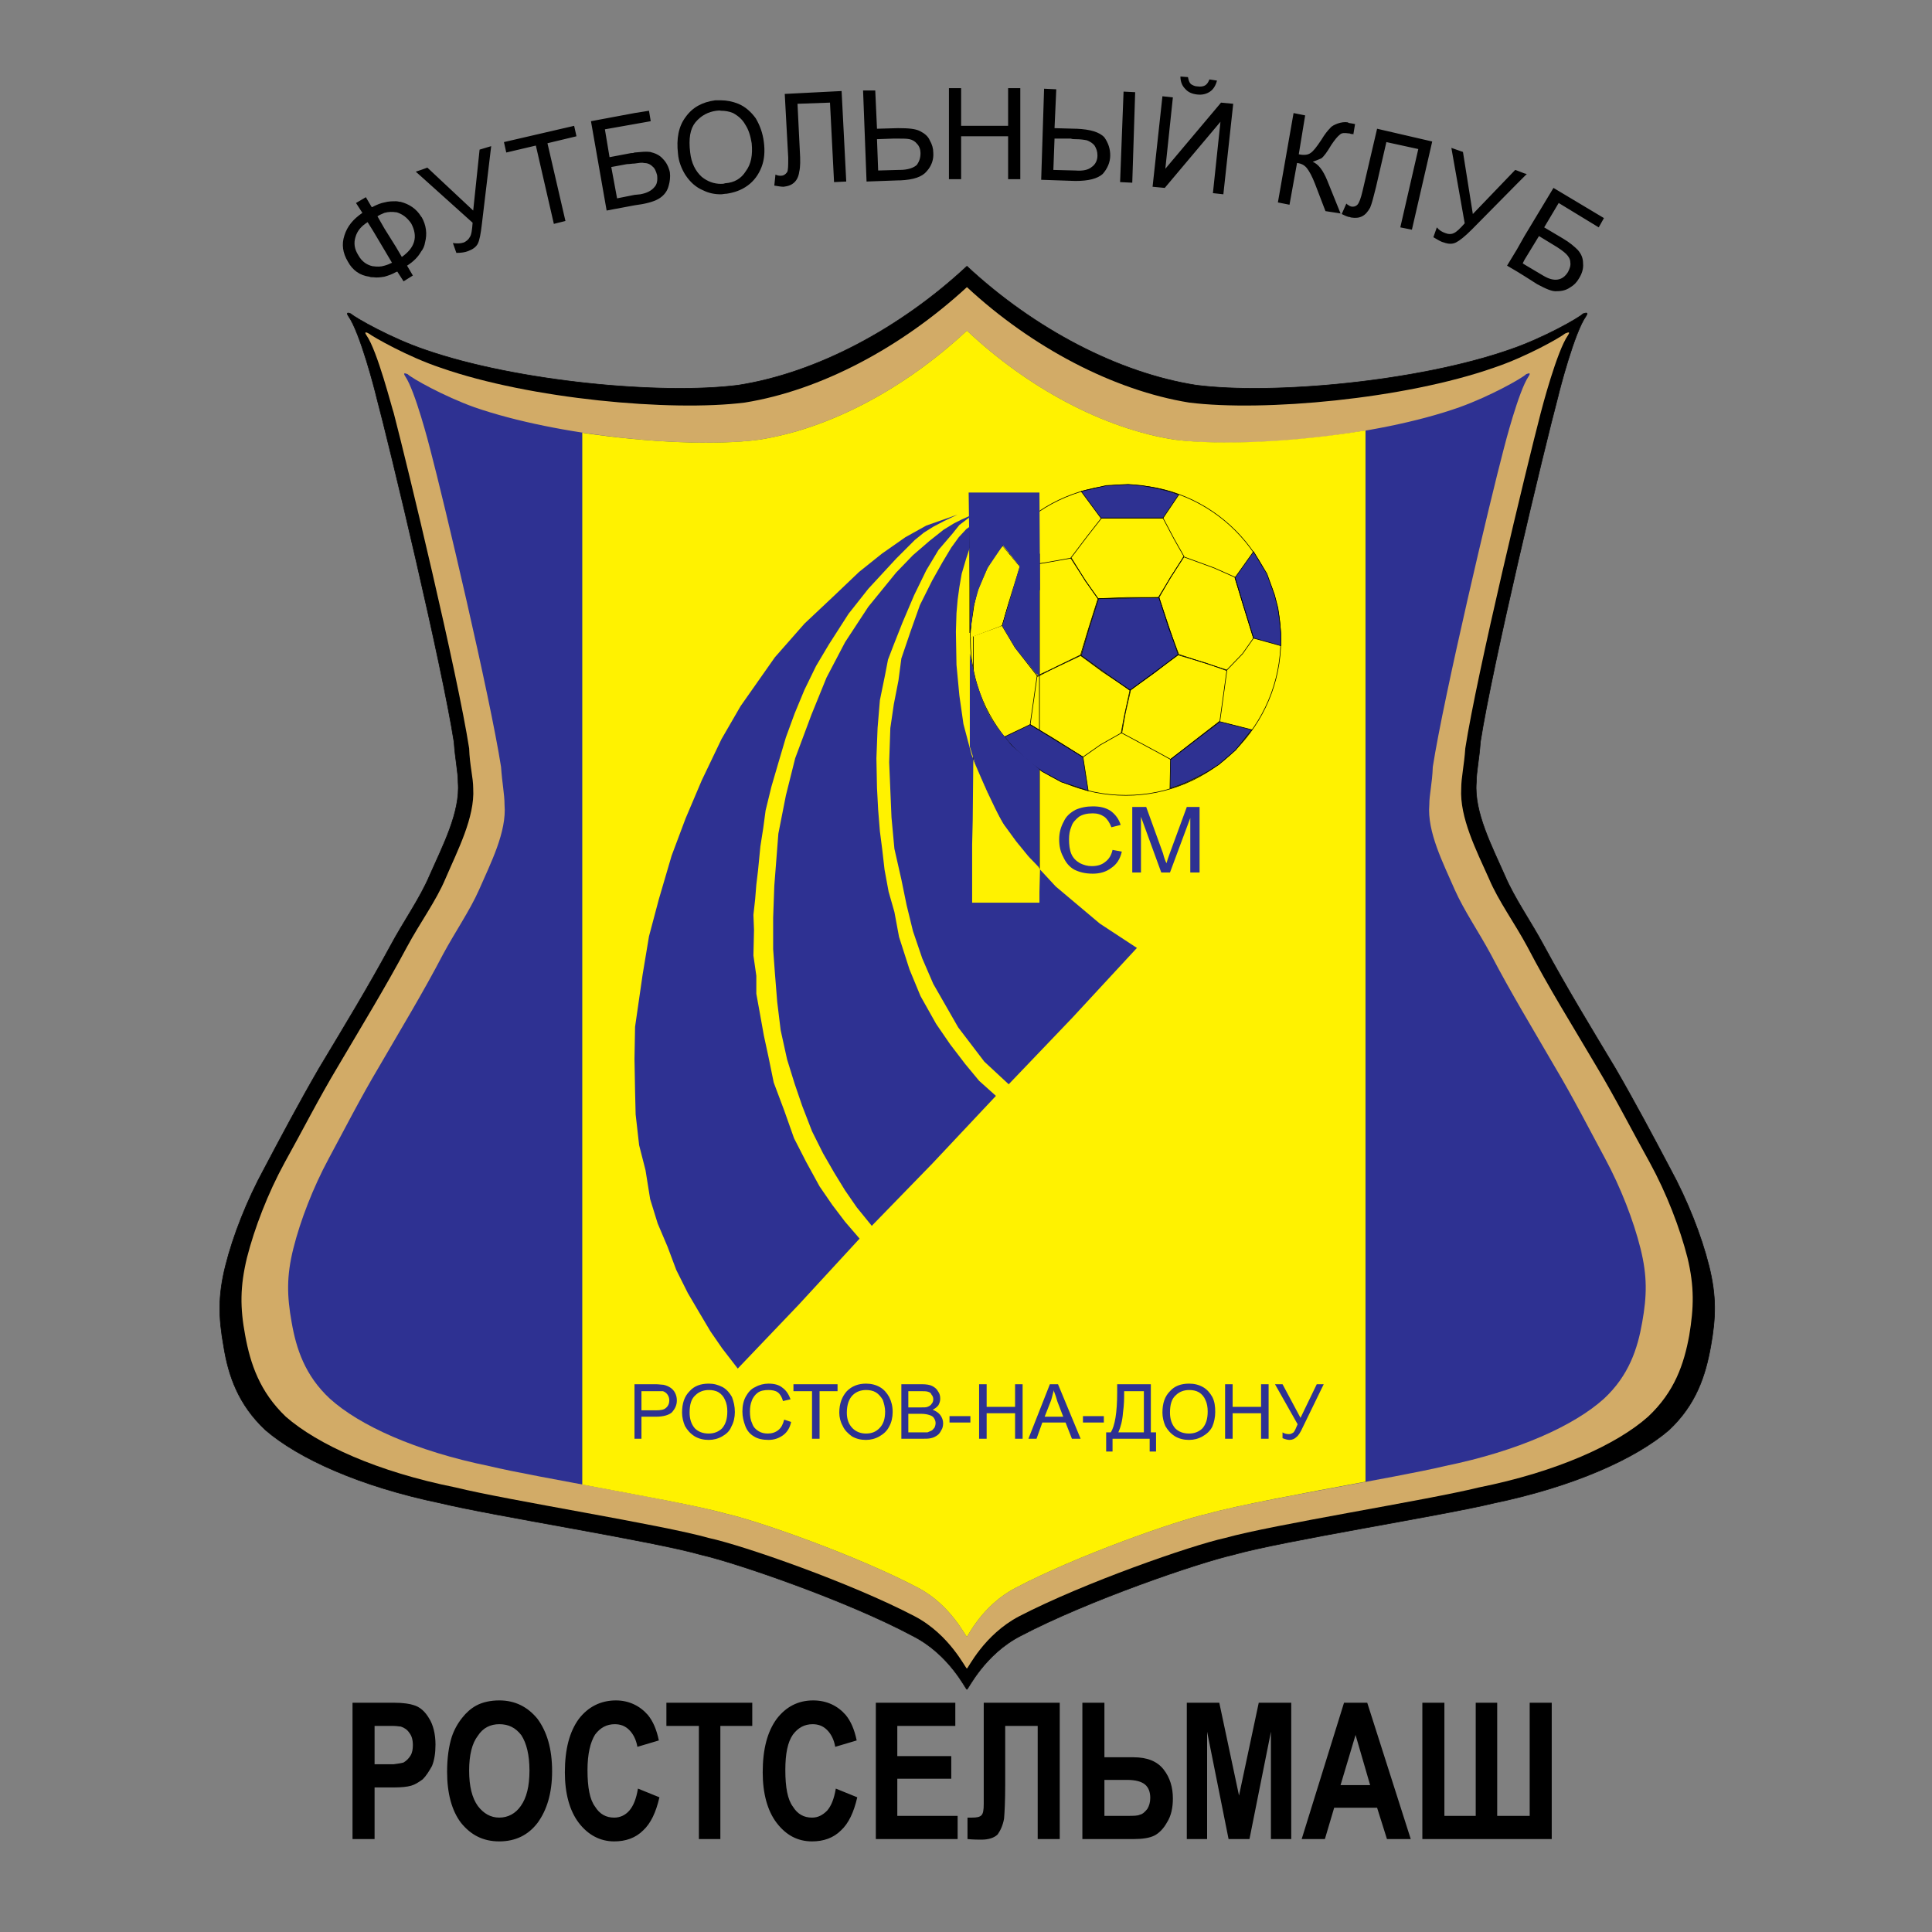 <?xml version="1.0" encoding="iso-8859-1"?>
<!-- Generator: Adobe Illustrator 24.0.1, SVG Export Plug-In . SVG Version: 6.00 Build 0)  -->
<svg version="1.1" id="Layer_1" xmlns="http://www.w3.org/2000/svg" xmlns:xlink="http://www.w3.org/1999/xlink" x="0px" y="0px"
	 viewBox="0 0 660 660" style="enable-background:new 0 0 660 660;" xml:space="preserve">
<rect x="0" y="0" width="660" height="660" fill="#808080" stroke="none"/>
<g>
	<path d="M520.777,94.321v-3.966l6.344,3.766c1.981,1.191,3.568,1.585,4.956,1.387c1.387-0.197,2.575-0.99,3.566-2.577
		c0.594-1.188,0.993-2.179,0.793-3.367c0-0.993-0.593-1.984-1.387-2.777c-0.793-0.793-2.378-1.981-4.759-3.368l-4.556-2.774
		l-4.957,8.127v-8.127l9.912-16.452l17.242,10.307l-1.783,3.172l-13.677-8.326l-4.954,8.326l6.341,3.765
		c2.378,1.388,3.965,2.774,5.153,3.962c1.191,1.387,1.784,2.775,1.784,4.559c0.2,1.785-0.397,3.567-1.386,5.153
		c-0.793,1.387-1.786,2.379-3.173,3.172c-1.188,0.79-2.575,1.189-4.36,1.189c-1.587,0.198-3.766-0.794-6.74-2.38L520.777,94.321
		L520.777,94.321z M520.777,60.231V59.24l0.794,0.198L520.777,60.231z M520.777,59.24v0.991l-2.575,2.575v-4.559L520.777,59.24
		L520.777,59.24z M520.777,80.646v8.127l-0.594,1.188l0.594,0.396v3.966l-2.575-1.587v-7.532L520.777,80.646z M518.203,58.247v4.559
		l-15.46,15.66c-2.378,2.376-4.16,3.765-5.35,4.36c-1.191,0.593-2.578,0.593-4.163,0c-0.99-0.2-2.181-0.993-3.568-1.785l1.188-3.368
		c0.793,0.988,1.786,1.585,2.974,1.981c0.991,0.397,1.984,0.397,2.778,0c0.988-0.396,2.179-1.587,3.763-3.369l-4.557-25.766
		l3.963,1.387l3.371,21.208l14.468-15.062L518.203,58.247L518.203,58.247z M518.203,85.202v7.532l-3.369-1.981L518.203,85.202
		L518.203,85.202z M460.726,74.105V70.14c0.2,0.2,0.397,0.2,0.793,0.398c0.793,0.195,1.586,0,2.181-0.597
		c0.594-0.595,1.188-2.181,1.782-4.755l4.953-21.208l18.832,4.36l-6.94,30.128l-3.962-0.793l6.143-26.757l-10.899-2.378
		l-3.568,15.459c-0.793,3.171-1.388,5.549-1.981,6.936c-0.793,1.387-1.586,2.379-2.774,2.972c-1.191,0.596-2.379,0.596-3.766,0.396
		C461.123,74.105,460.926,74.105,460.726,74.105L460.726,74.105z M460.726,45.565L460.726,45.565c0.2,0,0.397,0,0.793,0.198
		c0.395,0,0.793,0,0.793,0.196l0.594-3.568c0,0-0.793-0.195-2.181-0.394V45.565z M460.726,41.998v3.567
		c-1.387-0.199-2.378-0.199-2.972,0.395c-0.793,0.597-1.786,1.784-2.974,3.568c-1.388,2.378-2.576,3.965-3.369,4.559
		c-0.991,0.397-1.785,0.792-2.972,1.191c1.981,0.79,3.566,2.969,4.953,6.341l4.56,11.296l-5.153-0.793l-3.566-9.315
		c-0.993-2.575-1.984-4.36-2.777-5.35c-0.793-0.991-1.784-1.585-3.368-1.784l-2.576,14.269l-3.965-0.79l5.353-30.525l3.962,0.793
		L443.68,52.7c1.785,0.397,3.172,0.198,3.965-0.396c0.99-0.597,2.181-2.179,3.766-4.559c1.188-1.981,2.181-3.172,2.974-3.965
		c0.594-0.793,1.583-1.188,2.576-1.583c1.188-0.398,2.378-0.597,3.566-0.398C460.527,41.798,460.527,41.998,460.726,41.998
		L460.726,41.998z M460.726,70.14c-0.397-0.198-0.593-0.395-0.793-0.594l-1.585,3.568c0.792,0.398,1.585,0.792,2.378,0.991V70.14
		L460.726,70.14z M367.377,61.818v-3.571c2.575,0.2,4.359-0.195,5.547-1.188c1.192-0.793,1.984-2.18,1.984-3.962
		c0-1.39-0.397-2.379-0.991-3.371c-0.594-0.794-1.586-1.388-2.578-1.782c-0.99-0.2-2.178-0.398-3.962-0.398v-3.567h0.394
		c4.759,0.199,7.931,1.188,9.514,2.972c1.387,1.981,1.984,3.965,1.984,6.146c0,2.376-0.993,4.556-2.578,6.341
		C374.908,61.025,371.936,61.818,367.377,61.818L367.377,61.818L367.377,61.818z M383.826,31.293l3.965,0.199l-0.993,30.919
		l-4.16-0.199L383.826,31.293L383.826,31.293z M397.105,32.88l3.567,0.397l-2.576,24.376l19.027-22.594l4.162,0.399l-3.369,30.917
		l-3.567-0.395l2.576-24.38l-19.027,22.594l-4.162-0.395L397.105,32.88L397.105,32.88z M413.159,27.131l2.578,0.399
		c-0.397,1.583-1.191,2.972-2.379,3.763c-1.19,0.793-2.577,1.191-4.359,0.993c-1.787-0.2-3.173-0.793-4.162-1.981
		c-0.992-0.993-1.587-2.38-1.587-4.162l2.575,0.197c0.199,0.991,0.398,1.785,0.993,2.379c0.594,0.396,1.387,0.793,2.181,0.793
		c1.187,0.199,2.179,0,2.773-0.397C412.366,28.718,412.764,28.124,413.159,27.131z M367.377,43.979v3.567
		c-0.594,0-0.993,0-1.587-0.198h-5.548l-0.398,10.704l7.533,0.195l0,0v3.571l-11.693-0.399l0.992-31.115l4.162,0.198l-0.595,13.277
		L367.377,43.979L367.377,43.979z M306.928,61.618v-3.567h0.397c2.971,0,4.955-0.793,5.943-1.786
		c0.794-1.188,1.191-2.378,1.191-3.962c0-1.191-0.397-2.379-1.191-3.172c-0.594-0.793-1.585-1.387-2.575-1.586
		c-0.991-0.198-2.181-0.198-3.766-0.198v-3.568c3.369,0,5.747,0.2,7.333,0.993c1.585,0.793,2.773,1.785,3.369,3.172
		c0.792,1.388,1.191,2.774,1.191,4.16c0.195,2.38-0.597,4.561-2.181,6.342c-1.586,1.981-4.56,2.972-9.118,3.172H306.928
		L306.928,61.618z M324.17,61.221V30.105h4.163v12.881h16.055V30.105h4.16v31.116h-4.16V46.557h-16.055v14.664H324.17z
		 M306.928,43.779v3.568c-0.594,0-0.99,0-1.783,0l-5.55,0.198l0.397,10.701l6.936-0.195v3.567l-10.901,0.396l-1.188-31.116H299
		l0.594,13.08l7.135-0.2H306.928L306.928,43.779z M246.28,66.375v-3.568c0.397,0,0.991,0,1.387-0.198
		c3.172-0.197,5.55-1.583,7.137-4.162c1.782-2.379,2.376-5.549,1.982-9.514c-0.395-2.376-0.993-4.556-2.181-6.341
		c-0.991-1.784-2.379-2.974-4.16-3.965c-1.388-0.594-2.778-0.793-4.165-0.793v-3.567c1.984,0,3.965,0.398,5.946,1.191
		c2.379,0.988,4.36,2.774,5.946,4.953c1.388,2.38,2.379,4.956,2.775,8.127c0.397,3.169,0.197,5.946-0.794,8.521
		c-0.99,2.578-2.575,4.759-4.755,6.341c-2.181,1.587-4.559,2.38-7.134,2.778C247.47,66.178,246.876,66.375,246.28,66.375
		L246.28,66.375z M268.081,32.086l19.424-0.99l1.586,30.918l-4.164,0.198l-1.388-27.154l-11.099,0.399l0.794,16.053
		c0.2,3.17,0.2,5.548-0.197,7.135c-0.198,1.585-0.793,2.773-1.586,3.567c-0.993,0.992-2.18,1.387-3.767,1.586
		c-0.792,0-1.981-0.199-3.172-0.399l0.399-3.763c0.792,0.395,1.385,0.395,1.781,0.395c0.991,0,1.586-0.395,2.181-1.188
		c0.398-0.597,0.398-2.379,0.398-4.956L268.081,32.086z M246.28,34.267v3.567c-0.594-0.195-0.99,0-1.584,0
		c-2.775,0.398-5.153,1.586-7.137,3.965c-1.782,2.181-2.376,5.549-1.782,10.306c0.394,3.568,1.782,6.342,3.962,8.324
		c1.984,1.587,4.163,2.379,6.541,2.379v3.568c-2.181,0-4.162-0.395-6.144-1.387c-2.378-0.99-4.359-2.774-5.946-5.153
		c-1.387-2.181-2.378-4.756-2.575-7.333c-0.597-5.153,0.197-9.315,2.575-12.484c2.38-3.371,5.749-5.153,10.108-5.75
		C244.893,34.267,245.686,34.267,246.28,34.267L246.28,34.267z M216.75,70.14v-3.567l1.981-0.199
		c2.179-0.395,3.766-1.188,4.758-2.377c0.989-0.991,1.188-2.379,0.989-4.163c-0.395-1.387-0.794-2.377-1.587-2.974
		c-0.789-0.792-1.782-1.188-2.97-1.188c-0.596-0.2-1.784,0-3.172,0.2v-3.768c2.179-0.198,3.962-0.397,5.353-0.198
		c1.582,0.397,3.169,0.991,4.36,2.379c1.187,1.188,1.981,2.774,2.375,4.559c0.2,1.583,0,3.17-0.394,4.556
		c-0.397,1.587-1.191,2.778-2.378,3.768c-1.388,1.191-3.568,1.984-6.739,2.577L216.75,70.14L216.75,70.14z M216.75,42.392v-3.765
		l4.954-0.793l0.594,3.57L216.75,42.392z M143.815,73.906c0,0.199,0.198,0.199,0.198,0.199c1.586,2.774,1.981,5.747,1.188,8.721
		c-0.198,1.188-0.594,2.179-1.386,3.169V73.906L143.815,73.906z M216.75,38.626v3.765l-10.108,1.787l1.586,9.513l7.333-1.388
		c0.395,0,0.789,0,1.188-0.2v3.768c-0.793,0-1.587,0.196-2.578,0.196l-5.35,0.991l1.982,10.702l5.946-1.188v3.567l-9.514,1.785
		l-5.353-30.521L216.75,38.626L216.75,38.626z M143.815,60.231l17.639,15.855c-0.199,2.575-0.399,4.162-0.993,4.955
		c-0.395,0.792-1.188,1.387-1.981,1.785c-1.188,0.394-2.379,0.394-3.766,0.197l1.188,3.371c1.587,0,2.974-0.2,3.965-0.595
		c1.587-0.596,2.775-1.388,3.369-2.578c0.597-1.188,0.993-3.368,1.388-6.739l3.172-26.556l-3.962,1.188l-2.181,20.811
		l-15.658-14.666l-2.179,0.793V60.231L143.815,60.231z M189.202,76.481l-6.146-26.755l-10.108,2.378l-0.792-3.566l23.98-5.552
		l0.794,3.57l-9.909,2.376l6.143,26.56L189.202,76.481z M135.294,68.752c0.593,0,0.988,0.2,1.585,0.2
		c2.971,0.793,5.35,2.379,6.937,4.953v12.09c-0.993,1.784-2.577,3.371-4.756,4.758l1.981,3.369l-3.171,1.984l-2.181-3.371
		c-0.2,0.198-0.2,0.198-0.395,0.198v-8.521l1.981,3.369c2.179-1.586,3.566-3.172,4.16-5.153c0.594-1.981,0.2-4.16-0.988-6.341
		c-1.388-1.984-2.974-3.172-4.958-3.767h-0.195V68.752L135.294,68.752z M143.815,58.052v2.179l-1.786-1.585L143.815,58.052z
		 M131.329,69.152c1.386-0.399,2.773-0.399,3.965-0.399v3.766c-1.192-0.198-2.579-0.198-3.965,0.199V69.152L131.329,69.152z
		 M135.294,92.932c-1.388,0.793-2.579,1.189-3.965,1.587v-3.766c0.792-0.199,1.785-0.594,2.578-0.993l-2.578-4.36v-7.334
		l3.965,6.344V92.932z M127.562,70.538c1.19-0.597,2.577-1.192,3.767-1.387v3.566c-0.793,0.396-1.587,0.594-2.38,1.188l2.38,4.162
		v7.334l-3.767-6.341V70.538L127.562,70.538z M131.329,94.519c-1.189,0.197-2.577,0.396-3.767,0.197v-3.763
		c1.19,0.195,2.577,0.195,3.767-0.2V94.519z M123.795,72.718l-2.181-3.371l3.372-1.981l1.981,3.368c0.2,0,0.399,0,0.595-0.195v8.521
		l-1.982-3.173c-2.179,1.387-3.566,2.975-4.16,5.155c-0.595,1.982-0.398,3.964,0.988,6.145c1.191,2.18,2.975,3.368,4.958,3.767
		h0.195v3.763c-0.595,0-0.989,0-1.388-0.197c-3.169-0.397-5.747-2.18-7.332-5.153c-1.784-2.972-2.181-5.946-1.189-8.92
		C118.646,77.274,120.627,74.898,123.795,72.718z"/>
	<path d="M463.105,617.552v-7.731h4.955l-4.955-17.043v-11.1h3.962l14.867,46.576h-8.126l-3.372-10.702H463.105L463.105,617.552z
		 M485.896,581.678h7.532v38.647h10.701v-38.647h7.334v38.647h11.1v-38.647h7.532v46.576h-44.199V581.678z M463.105,581.678v11.1
		v-0.199l-5.153,17.242h5.153v7.731h-7.332l-3.173,10.702h-7.928l14.468-46.576H463.105L463.105,581.678z M385.017,628.254v-7.928
		c2.18,0,3.567,0,4.359-0.397c0.99-0.196,1.784-0.99,2.577-1.981c0.594-0.993,0.991-2.181,0.991-3.766
		c0-1.981-0.594-3.567-1.784-4.557c-1.188-0.991-3.169-1.586-6.143-1.586v-7.731h2.18c4.756,0,8.126,1.387,10.307,4.164
		c2.18,2.774,3.169,6.143,3.169,9.908c0,3.172-0.594,5.946-1.981,8.126c-1.188,2.181-2.774,3.766-4.36,4.56
		c-1.587,0.793-3.965,1.188-7.135,1.188H385.017L385.017,628.254z M405.431,628.254v-46.576h11.096l6.74,31.71l6.739-31.71h11.1
		v46.576h-6.939v-36.667l-7.332,36.667h-7.136l-7.332-36.667v36.667H405.431z M385.017,600.308v7.731c0,0,0,0-0.199,0h-7.532v12.287
		h7.333c0.198,0,0.398,0,0.398,0v7.928h-15.261v-46.576h7.53v18.63H385.017L385.017,600.308z M170.57,629.047v-8.127l0,0
		c2.972,0,5.551-1.387,7.333-3.965c1.982-2.773,2.973-6.736,2.973-12.088c0-5.352-0.991-9.315-2.774-12.089
		c-1.981-2.578-4.36-3.766-7.532-3.766l0,0v-8.127c5.353,0,9.712,2.181,13.081,6.342c3.172,4.36,4.956,10.106,4.956,17.837
		c0,7.53-1.784,13.28-4.956,17.641C180.482,626.866,176.121,629.047,170.57,629.047L170.57,629.047L170.57,629.047z
		 M217.938,611.011l7.334,2.974c-1.188,5.153-2.974,8.917-5.549,11.296c-2.578,2.578-5.946,3.766-9.912,3.766
		c-4.754,0-8.916-2.181-12.088-6.341c-3.172-4.164-4.755-10.111-4.755-17.245c0-7.928,1.583-13.874,4.755-18.234
		c3.172-4.162,7.532-6.342,12.685-6.342c4.361,0,8.124,1.784,10.901,4.955c1.782,2.179,2.973,4.954,3.764,8.72l-7.331,2.181
		c-0.398-2.376-1.39-4.36-2.775-5.747c-1.388-1.387-2.974-1.981-4.956-1.981c-2.774,0-4.954,1.188-6.739,3.567
		c-1.583,2.577-2.576,6.54-2.576,12.089c0,5.947,0.794,10.111,2.576,12.486c1.586,2.579,3.767,3.766,6.54,3.766
		c1.984,0,3.767-0.792,5.155-2.378C216.352,616.955,217.344,614.579,217.938,611.011L217.938,611.011z M238.75,628.254v-38.648
		h-11.1v-7.928h29.335v7.928h-10.901v38.648H238.75L238.75,628.254z M285.524,611.011l7.331,2.974
		c-1.188,5.153-2.97,8.917-5.548,11.296c-2.576,2.578-5.946,3.766-9.908,3.766c-4.958,0-8.92-2.181-12.092-6.341
		c-3.169-4.164-4.755-10.111-4.755-17.245c0-7.928,1.586-13.874,4.755-18.234c3.172-4.162,7.334-6.342,12.486-6.342
		c4.56,0,8.325,1.784,11.1,4.955c1.782,2.179,2.974,4.954,3.766,8.72l-7.332,2.181c-0.398-2.376-1.388-4.36-2.774-5.747
		c-1.387-1.387-2.974-1.981-4.958-1.981c-2.773,0-4.954,1.188-6.736,3.567c-1.786,2.577-2.579,6.54-2.579,12.089
		c0,5.947,0.793,10.111,2.579,12.486c1.582,2.579,3.763,3.766,6.54,3.766c1.981,0,3.566-0.792,5.153-2.378
		C283.939,616.955,284.928,614.579,285.524,611.011L285.524,611.011z M299.199,628.254v-46.576h27.151v7.928h-19.817v10.306h18.43
		v7.73h-18.43v12.684h20.61v7.928H299.199L299.199,628.254z M336.061,581.678h25.963v46.576h-7.53v-38.648h-11.099v19.82
		c0,5.747-0.198,9.711-0.398,11.889c-0.395,2.182-1.188,3.966-2.181,5.353c-1.188,1.191-3.169,1.785-5.547,1.785
		c-0.993,0-2.575,0-4.755-0.199v-7.334h1.583c1.585,0,2.578-0.198,3.172-0.792c0.594-0.596,0.792-1.784,0.792-3.963v-7.93V581.678z
		 M134.501,581.678c3.369,0,5.548,0.395,6.738,0.794c2.181,0.594,3.963,2.179,5.35,4.559c1.388,2.179,2.181,5.35,2.181,8.917
		c0,2.974-0.395,5.353-1.188,7.333c-0.993,1.784-1.981,3.371-3.172,4.559c-1.387,0.993-2.574,1.785-3.962,2.181
		c-1.388,0.394-3.372,0.594-5.946,0.594v-7.928c1.585-0.199,2.774-0.394,3.369-0.594c0.991-0.594,1.785-1.388,2.378-2.379
		c0.594-0.99,0.793-2.181,0.793-3.567c0-1.782-0.398-3.172-1.19-4.162c-0.791-1.191-1.784-1.785-2.971-2.179
		c-0.597,0-1.39-0.2-2.378-0.2V581.678L134.501,581.678z M170.57,580.885v8.127c-2.974,0-5.548,1.188-7.333,3.963
		c-1.981,2.578-2.972,6.54-2.972,11.892c0,5.352,0.991,9.315,2.972,12.088c1.984,2.578,4.36,3.965,7.333,3.965v8.127
		c-5.548,0-9.709-2.181-13.08-6.341c-3.169-4.164-4.756-10.111-4.756-17.441c0-4.759,0.594-8.724,1.587-11.893
		c0.791-2.378,1.981-4.559,3.566-6.541c1.388-1.784,2.974-3.171,4.756-4.162C164.823,581.479,167.596,580.885,170.57,580.885
		L170.57,580.885z M120.427,628.254v-46.576h11.893c0.794,0,1.587,0,2.181,0v7.928c-0.793,0-1.786,0-2.974,0h-3.566v13.081h3.962
		c0.991,0,1.785,0,2.578,0v7.928c-0.594,0-1.19,0-1.786,0h-4.754v17.64H120.427z"/>
	<g>
		<path style="stroke:#000000;stroke-width:0.208;" d="M421.286,531.139c16.648-4.756,70.954-13.28,88.989-17.64
			c27.548-5.749,48.556-15.262,59.855-24.972c9.314-8.72,12.486-18.631,14.268-28.54c1.785-9.908,1.982-17.242-0.594-27.549
			c-2.578-10.307-7.333-22.395-13.28-33.296c-5.747-10.899-12.088-22.792-18.628-34.091c-8.92-14.862-16.648-27.548-24.379-41.817
			c-4.559-8.523-10.107-16.253-13.476-24.181c-4.36-9.908-10.505-21.602-9.712-31.708c0-3.768,0.991-7.931,1.388-13.874
			c4.16-26.559,21.602-99.495,26.558-118.125c0.397-1.784,5.549-21.801,9.514-27.351c1.188-1.783-0.793-0.793-0.993-0.793
			c-1.386,1.387-13.478,8.325-25.171,12.288c-31.315,10.901-80.863,15.46-107.025,12.092c-26.556-4.162-55.296-19.227-78.285-40.629
			l0,0l0,0l0,0l0,0c-22.989,21.402-51.53,36.467-78.088,40.629c-26.161,3.369-75.71-1.191-107.025-12.092
			c-11.693-3.963-23.781-10.9-25.368-12.288c0,0-1.981-0.99-0.793,0.793c3.965,5.55,9.115,25.567,9.513,27.351
			c4.954,18.63,22.396,91.566,26.559,118.125c0.397,5.943,1.388,10.107,1.388,13.874c0.793,10.106-5.353,21.8-9.712,31.708
			c-3.369,7.928-8.919,15.658-13.477,24.181c-7.73,14.269-15.458,26.955-24.377,41.817c-6.541,11.298-12.882,23.191-18.632,34.091
			c-5.943,10.902-10.702,22.989-13.277,33.296c-2.578,10.307-2.379,17.641-0.597,27.549c1.587,9.909,4.956,19.82,14.271,28.54
			c11.296,9.71,32.107,19.223,59.854,24.972c18.036,4.36,72.339,12.883,88.99,17.64c12.089,2.774,49.745,15.658,72.339,27.747
			c12.486,6.344,18.036,18.234,18.433,18.234c0.396,0,5.946-11.89,18.234-18.234C371.539,546.797,409.196,533.912,421.286,531.139z"
			/>
		<path style="fill:#D2AB67;" d="M418.511,525.391c16.251-4.56,68.97-12.882,86.611-17.242
			c26.755-5.353,47.169-14.667,57.875-24.182c9.115-8.521,12.287-18.034,14.069-27.746c1.586-9.514,1.786-16.648-0.594-26.557
			c-2.575-10.108-7.134-22.001-12.881-32.506c-5.748-10.303-11.693-21.996-18.234-32.897c-8.524-14.47-16.253-26.757-23.586-40.828
			c-4.36-8.126-9.909-15.658-13.081-23.19c-4.36-9.711-10.106-21.008-9.513-30.918c0-3.766,0.991-7.731,1.387-13.674
			c3.965-25.567,21.008-96.322,25.765-114.557c0.396-1.586,5.549-21.206,9.315-26.559c1.188-1.783-0.793-0.594-0.991-0.594
			c-1.388,1.188-13.08,7.926-24.376,11.693c-30.522,10.702-78.684,15.061-104.051,11.892c-25.766-4.165-53.712-18.829-75.909-39.44
			l0,0l0,0l0,0l0,0c-22.396,20.612-49.943,35.276-75.908,39.44c-25.169,3.169-73.331-1.19-103.854-11.892
			c-11.297-3.768-22.991-10.505-24.577-11.693c0,0-1.981-1.189-0.79,0.594c3.763,5.353,8.72,24.973,9.315,26.559
			c4.755,18.234,21.801,88.989,25.764,114.557c0.198,5.943,1.389,9.908,1.389,13.674c0.595,9.91-5.351,21.207-9.513,30.918
			c-3.172,7.532-8.721,15.064-13.081,23.19c-7.532,14.071-15.064,26.358-23.585,40.828c-6.541,10.901-12.487,22.594-18.235,32.897
			c-5.747,10.505-10.307,22.398-12.881,32.506c-2.379,9.909-2.379,17.043-0.597,26.557c1.785,9.711,4.956,19.224,13.873,27.746
			c10.9,9.515,31.314,18.829,58.072,24.182c17.639,4.36,70.359,12.682,86.413,17.242c11.892,2.577,48.36,15.26,70.357,26.755
			c12.092,6.344,17.442,18.037,17.839,17.839c0.396,0,5.747-11.496,17.836-17.839C370.35,540.651,406.818,527.968,418.511,525.391z"
			/>
		<path style="fill:#2E3192;" d="M412.764,517.068c15.062-4.36,64.411-12.29,80.862-16.252c25.17-5.153,44.197-13.874,54.305-22.992
			c8.521-7.927,11.494-17.043,13.08-26.161c1.585-8.917,1.785-15.657-0.594-25.169c-2.379-9.514-6.739-20.81-12.089-30.721
			c-5.353-9.909-10.9-20.809-17.046-31.115c-7.927-13.675-15.061-25.369-22-38.648c-4.161-7.728-9.116-14.866-12.288-22
			c-3.962-9.116-9.514-19.82-8.72-29.135c0-3.567,0.993-7.135,1.188-12.881c3.767-24.182,19.622-91.17,24.181-108.413
			c0.398-1.585,5.153-20.018,8.524-24.973c1.188-1.784-0.596-0.792-0.793-0.792c-1.39,1.386-12.29,7.531-22.793,11.298
			c-28.541,10.107-73.531,14.27-97.316,11.096c-24.177-3.766-50.141-17.64-70.951-37.26l0,0l0,0l0,0l0,0
			c-21.008,19.621-46.774,33.495-70.954,37.26c-23.782,3.173-68.771-1.188-97.312-11.096c-10.505-3.767-21.406-9.912-22.792-11.298
			c-0.197,0-1.981-0.992-0.793,0.792c3.372,4.955,8.125,23.388,8.524,24.973c4.556,17.242,20.414,84.231,24.177,108.413
			c0.397,5.747,1.19,9.314,1.19,12.881c0.794,9.314-4.758,20.019-8.721,29.135c-3.172,7.134-8.125,14.271-12.287,22
			c-6.939,13.279-14.072,24.973-21.999,38.648c-6.146,10.307-11.695,21.206-17.047,31.115c-5.348,9.911-9.71,21.207-12.087,30.721
			c-2.38,9.513-2.181,16.252-0.594,25.169c1.583,9.118,4.556,18.234,13.081,26.161c10.106,9.118,29.135,17.839,54.303,22.992
			c16.452,3.962,65.801,11.892,80.864,16.252c10.9,2.376,45.188,14.468,65.802,25.369c11.294,5.945,16.249,16.847,16.646,16.647
			c0.2,0.2,5.153-10.702,16.648-16.647C367.576,531.536,401.862,519.444,412.764,517.068z"/>
		<path style="fill:#FFF200;" d="M466.474,506.168V147.04c-23.783,3.962-49.35,5.153-65.208,3.169
			c-24.177-3.766-50.141-17.64-70.951-37.26l0,0l0,0l0,0l0,0c-21.008,19.621-46.774,33.495-70.954,37.26
			c-14.862,1.984-38.051,0.993-60.449-2.376v359.323c19.027,3.568,40.035,7.333,48.955,9.911
			c10.9,2.376,45.188,14.468,65.802,25.369c11.294,5.945,16.249,16.847,16.646,16.647c0.2,0.2,5.153-10.702,16.648-16.647
			c20.613-10.901,54.899-22.993,65.801-25.369C422.474,514.29,446.259,509.931,466.474,506.168z"/>
	</g>
	<g>
		<rect x="332.495" y="189.256" style="fill:none;stroke:#000000;stroke-width:0.208;" width="22.594" height="119.113"/>
		<polygon style="fill:#FFF200;stroke:#000000;stroke-width:0.208;" points="342.404,213.632 348.35,193.616 342.404,186.481 
			339.829,189.85 337.648,193.616 335.467,198.173 333.683,202.336 332.89,205.904 332.098,209.866 331.502,217.597 		"/>
		<path style="fill:none;stroke:#000000;stroke-width:0.208;" d="M384.619,271.704c29.133,0,52.919-23.785,52.919-53.117
			c0-29.135-23.785-52.918-52.919-52.918c-29.331,0-53.117,23.783-53.117,52.918C331.502,247.919,355.288,271.704,384.619,271.704z"
			/>
		<polygon style="fill:#2E3192;stroke:#000000;stroke-width:0.208;" points="402.458,223.544 394.53,229.687 386.006,235.831 
			377.882,230.083 369.358,223.938 372.132,214.426 375.304,204.517 385.412,204.317 395.917,204.119 399.086,213.632 		"/>
		<polygon style="fill:#2E3192;stroke:#000000;stroke-width:0.208;" points="397.304,176.968 402.656,169.038 400.672,168.248 
			398.691,167.651 394.53,166.661 389.972,165.869 385.412,165.471 377.882,165.869 369.358,167.85 376.098,176.968 		"/>
		<polygon style="fill:#2E3192;stroke:#000000;stroke-width:0.208;" points="399.88,259.415 399.683,269.325 402.059,268.534 
			404.637,267.541 408.404,265.759 412.564,263.578 416.331,261.2 422.079,256.245 427.626,249.307 416.726,246.533 		"/>
		<polygon style="fill:#2E3192;stroke:#000000;stroke-width:0.208;" points="351.916,247.525 343.197,251.686 344.388,253.272 
			345.775,254.859 348.944,257.832 352.315,260.804 356.078,263.578 362.618,267.146 371.736,270.118 369.952,258.625 		"/>
		<polygon style="fill:#2E3192;stroke:#000000;stroke-width:0.208;" points="428.222,217.993 437.538,220.571 437.538,218.391 
			437.538,216.407 437.141,212.047 436.546,207.686 435.358,203.129 432.781,195.992 428.222,188.462 421.879,197.383 		"/>
		<polygon style="fill:none;stroke:#000000;stroke-width:0.208;" points="375.105,204.517 385.017,204.119 395.718,204.119 
			399.484,197.976 404.439,190.049 401.071,184.103 397.304,176.968 386.006,176.968 376.295,176.968 371.339,183.309 
			365.79,190.643 370.944,198.571 		"/>
		<polygon style="fill:none;stroke:#000000;stroke-width:0.208;" points="428.222,217.993 424.654,206.498 421.879,197.183 
			414.745,194.011 404.439,190.246 399.88,197.183 395.917,204.119 399.285,214.624 402.656,223.544 410.385,226.118 
			419.105,228.894 424.457,223.344 		"/>
		<polygon style="fill:none;stroke:#000000;stroke-width:0.208;" points="369.162,223.74 371.736,215.219 375.105,204.517 
			370.745,198.371 365.99,190.643 357.07,192.229 348.151,193.616 344.782,205.11 342.404,213.831 346.763,221.165 354.495,231.074 
			361.43,227.506 		"/>
		<polygon style="fill:#FFF200;" points="348.35,193.616 342.404,186.481 339.829,189.651 337.648,193.417 335.864,197.383 
			334.081,201.544 332.098,208.876 331.502,217.796 342.008,213.831 		"/>
		<polygon style="fill:none;stroke:#000000;stroke-width:0.208;" points="399.88,259.415 410.583,251.091 416.726,246.334 
			419.105,229.092 411.971,226.518 402.458,223.74 394.331,229.687 386.006,235.831 384.025,244.947 383.033,250.298 
			396.313,257.434 		"/>
		<polygon style="fill:none;stroke:#000000;stroke-width:0.208;" points="351.916,247.525 359.844,252.279 369.952,258.625 
			375.898,254.46 383.231,250.298 384.422,243.561 386.205,235.831 376.692,229.487 369.162,223.938 361.63,227.506 
			354.296,230.877 353.108,239.199 		"/>
		<polygon style="fill:#2E3192;" points="344.584,370.404 366.384,347.612 388.385,323.829 375.702,315.503 360.637,302.821 
			350.729,292.119 342.404,281.414 336.657,269.325 331.901,257.832 329.124,247.326 327.737,237.614 326.748,227.111 
			326.549,215.813 326.748,209.47 327.143,204.912 327.737,200.552 328.53,195.992 330.116,190.643 331.304,187.075 
			332.098,183.903 333.683,180.731 335.07,178.551 337.648,175.382 330.116,180.731 327.54,183.509 324.962,187.075 321.99,192.03 
			318.421,198.371 314.261,206.697 311.089,215.616 307.919,224.931 306.928,232.461 305.341,240.586 304.153,248.713 
			303.756,260.406 304.153,269.92 304.548,279.235 305.541,289.938 307.919,300.441 309.703,309.162 311.882,318.081 
			315.054,327.396 318.821,336.116 327.342,350.981 336.261,362.676 		"/>
		<polygon style="fill:#2E3192;" points="297.813,418.764 318.621,397.358 340.224,374.369 334.476,369.216 329.721,363.468 
			324.567,356.729 319.809,349.791 314.46,340.278 310.694,331.163 307.126,320.061 305.541,311.54 303.56,304.603 302.172,297.073 
			301.379,290.135 300.586,283.992 299.992,276.659 299.594,269.127 299.396,259.02 299.794,248.713 300.586,239.199 
			302.369,230.479 303.36,225.325 305.341,220.172 308.315,212.644 312.28,203.326 316.44,194.804 320.602,187.869 325.361,182.318 
			327.737,179.344 332.695,175.579 328.333,177.563 325.955,178.75 322.387,180.931 317.63,184.697 311.882,189.651 
			306.135,195.598 296.62,207.291 288.693,219.379 282.353,231.471 277.199,244.154 271.65,259.02 268.478,271.704 265.901,284.786 
			264.513,302.621 264.119,313.522 264.119,324.224 264.713,332.35 265.506,342.262 266.694,351.972 268.874,361.883 
			271.452,370.204 274.027,377.738 277.399,386.459 281.165,393.99 284.928,400.53 288.693,406.673 292.658,412.42 		"/>
		<polygon style="fill:#2E3192;" points="252.027,467.52 272.839,445.718 293.648,423.125 288.693,417.378 284.333,411.629 
			279.974,405.286 275.415,396.963 271.253,388.837 267.885,379.323 264.316,369.81 262.532,361.089 260.947,353.756 
			259.56,346.027 258.371,339.488 258.371,333.342 257.379,326.404 257.579,317.684 257.379,312.533 257.973,307.181 
			258.371,302.225 258.965,297.269 259.758,289.146 260.75,282.802 261.541,276.855 263.525,268.731 265.901,260.605 
			268.478,251.885 271.452,243.758 274.821,235.633 278.784,227.506 283.146,220.172 289.885,209.67 296.62,201.146 
			306.135,190.842 312.476,184.497 315.647,181.922 318.821,179.938 322.584,177.958 327.143,175.778 316.44,179.543 
			309.307,183.509 301.379,189.058 293.451,195.399 284.928,203.524 274.821,213.038 264.713,224.534 253.02,241.18 
			246.479,252.479 239.74,266.552 234.19,279.633 229.434,292.316 225.073,307.181 221.704,319.864 219.525,332.947 
			216.949,350.784 216.75,361.683 216.949,372.783 217.145,380.71 218.335,391.215 220.516,399.737 222.103,409.645 
			224.678,417.972 228.046,425.899 231.019,433.827 234.984,441.754 238.947,448.492 242.712,454.834 246.677,460.582 		"/>
		<polygon style="fill:#2E3192;" points="355.089,296.479 355.089,262.785 345.575,254.66 341.017,248.911 338.441,245.146 
			336.261,240.786 334.676,236.424 333.288,232.264 331.304,223.344 331.304,238.805 331.304,246.533 331.304,255.054 
			333.288,261.399 335.467,266.552 340.224,277.055 342.998,281.812 346.763,286.966 350.928,292.119 		"/>
		<polygon style="fill:#2E3192;" points="355.089,230.877 355.089,204.517 355.089,192.425 348.35,193.417 342.404,213.831 
			346.963,221.56 353.898,230.083 		"/>
		<polygon style="fill:#2E3192;stroke:#000000;stroke-width:0.208;" points="340.027,189.453 344.189,184.103 348.35,179.938 
			353.898,175.382 343.395,175.382 331.304,175.382 331.304,216.21 332.695,206.697 333.683,202.336 335.27,197.777 337.25,193.812 
					"/>
		<path style="fill:#2E3192;" d="M380.063,290.335l3.169,0.593c-0.593,2.579-1.783,4.36-3.567,5.551
			c-1.782,1.387-3.962,1.981-6.341,1.981c-2.775,0-4.759-0.594-6.344-1.387c-1.783-0.991-2.971-2.578-3.764-4.36
			c-0.992-1.785-1.387-3.766-1.387-5.946c0-2.379,0.594-4.36,1.583-6.146c0.793-1.782,2.18-2.973,3.965-3.962
			c1.785-0.792,3.766-1.191,5.946-1.191c2.379,0,4.36,0.399,6.143,1.587c1.585,1.19,2.776,2.774,3.37,4.757l-3.172,0.793
			c-0.594-1.585-1.387-2.776-2.379-3.569c-1.188-0.791-2.377-1.188-3.962-1.188c-1.984,0-3.568,0.397-4.759,1.188
			c-1.187,0.991-2.18,1.984-2.575,3.371c-0.594,1.388-0.793,2.773-0.793,4.36c0,1.782,0.199,3.568,0.793,4.955
			c0.594,1.386,1.587,2.378,2.972,3.172c1.19,0.594,2.577,0.989,3.962,0.989c1.786,0,3.371-0.395,4.561-1.387
			C378.871,293.507,379.664,292.119,380.063,290.335L380.063,290.335z M386.798,298.063v-22.395h4.758l5.747,15.855
			c0.396,1.585,0.793,2.578,1.19,3.371c0.198-0.793,0.593-1.984,1.19-3.567l5.748-15.659h4.359v22.395h-3.172v-18.629l-6.935,18.629
			h-2.974l-6.938-19.026v19.026H386.798z"/>
		<path style="fill:#2E3192;" d="M406.224,491.896v-2.179c1.782,0,3.369-0.594,4.557-1.784c1.19-1.39,1.784-3.172,1.784-5.75
			c0-1.388-0.198-2.774-0.793-3.962c-0.395-0.992-1.188-1.982-2.179-2.579c-0.993-0.593-2.181-0.79-3.369-0.79l0,0v-2.182l0,0
			c1.782,0,3.369,0.397,4.756,1.191c1.387,0.793,2.378,1.981,3.172,3.368c0.793,1.585,0.988,3.171,0.988,5.153
			c0,1.784-0.395,3.566-0.988,4.953c-0.794,1.586-1.984,2.578-3.371,3.372C409.393,491.501,407.808,491.896,406.224,491.896
			L406.224,491.896z M418.511,491.501v-18.632h2.575v7.732h9.714v-7.732h2.575v18.632H430.8v-8.721h-9.714v8.721H418.511
			L418.511,491.501z M435.554,472.869h2.578l6.143,11.495l5.552-11.495h2.378l-7.137,14.667c-0.794,1.784-1.585,2.972-2.181,3.371
			c-0.594,0.594-1.388,0.989-2.376,0.989c-0.596,0-1.387-0.198-2.379-0.594v-1.981c0.595,0.396,1.387,0.594,2.181,0.594
			c0.594,0,0.99-0.197,1.586-0.594c0.395-0.397,0.792-1.387,1.387-2.777L435.554,472.869z M406.224,472.671v2.182
			c-1.785,0-3.371,0.593-4.559,1.783c-1.388,1.188-1.982,3.172-1.982,5.945c0,2.181,0.594,3.963,1.782,5.353
			c1.191,1.189,2.774,1.784,4.758,1.784l0,0v2.179c-1.785,0-3.371-0.395-4.758-1.188c-1.585-0.991-2.575-2.181-3.369-3.567
			c-0.593-1.387-0.991-2.974-0.991-4.561c0-3.171,0.793-5.547,2.578-7.332C401.266,473.462,403.446,472.671,406.224,472.671
			L406.224,472.671z M386.403,491.501v-2.181h4.36v-14.072h-4.36v-2.379h6.74v16.451h1.781v6.541h-2.181v-4.36H386.403z
			 M386.403,472.869v2.379h-2.378v0.792c0,1.586,0,3.767-0.396,6.54c-0.198,2.775-0.794,4.956-1.586,6.74h4.36v2.181h-6.341v4.36
			h-2.181v-6.541h1.584c1.386-2.179,2.179-6.74,2.179-13.677v-2.774H386.403L386.403,472.869z M360.043,485.949v-1.982h3.172
			l-1.984-5.153c-0.395-1.387-0.794-2.575-1.188-3.566v-2.379h1.387l7.731,18.632h-2.972l-2.181-5.552H360.043L360.043,485.949z
			 M369.952,485.949v-2.179h7.137v2.179H369.952z M360.043,472.869v2.379c0,0,0-0.199,0-0.396c-0.395,1.188-0.594,2.377-0.991,3.567
			l-2.181,5.547h3.172v1.982h-3.966l-1.981,5.552h-2.774l7.333-18.632H360.043L360.043,472.869z M314.46,491.501v-2.181h0.594
			c0.793,0,1.387,0,1.783,0c0.398-0.198,0.991-0.397,1.387-0.596c0.397-0.197,0.597-0.594,0.991-0.989
			c0.199-0.398,0.397-0.993,0.397-1.586c0-0.593-0.198-1.188-0.597-1.784c-0.395-0.594-0.988-0.791-1.584-0.99
			c-0.594-0.198-1.585-0.398-2.775-0.398h-0.197v-2.181c1.188,0,1.981,0,2.377-0.195c0.594-0.2,1.19-0.598,1.387-0.993
			c0.397-0.394,0.597-0.992,0.597-1.586c0-0.594-0.2-1.188-0.597-1.585c-0.197-0.594-0.594-0.793-1.189-0.99
			c-0.594-0.198-1.387-0.198-2.575-0.198v-2.379h0.396c1.585,0,2.774,0.199,3.566,0.593c0.794,0.399,1.587,0.993,1.982,1.786
			c0.597,0.792,0.793,1.585,0.793,2.575c0,0.793-0.196,1.391-0.594,2.179c-0.394,0.598-1.188,1.192-1.981,1.586
			c0.991,0.397,1.981,0.991,2.575,1.785c0.594,0.793,0.993,1.783,0.993,2.774c0,0.993-0.2,1.785-0.596,2.379
			c-0.397,0.793-0.792,1.387-1.385,1.783c-0.596,0.398-1.192,0.793-2.181,0.991c-0.793,0.199-1.784,0.199-2.974,0.199H314.46
			L314.46,491.501z M324.368,485.949v-2.179h7.134v2.179H324.368L324.368,485.949z M334.476,491.501v-18.632h2.579v7.732h9.708
			v-7.732h2.578v18.632h-2.578v-8.721h-9.708v8.721H334.476z M314.46,472.869v2.379c0,0-0.198,0-0.397,0h-3.766v5.547h4.163l0,0
			v2.181h-4.163v6.344h4.163v2.181h-6.541v-18.632H314.46L314.46,472.869z M295.829,491.896v-2.179c1.984,0,3.37-0.594,4.56-1.784
			c1.387-1.39,1.981-3.172,1.981-5.75c0-1.388-0.396-2.774-0.793-3.962c-0.595-0.992-1.388-1.982-2.378-2.579
			c-0.991-0.593-2.179-0.79-3.37-0.79l0,0v-2.182l0,0c1.785,0,3.37,0.397,4.757,1.191c1.387,0.793,2.38,1.981,3.17,3.368
			c0.792,1.585,1.191,3.171,1.191,5.153c0,1.784-0.399,3.566-1.191,4.953c-0.79,1.586-1.981,2.578-3.368,3.372
			C299,491.501,297.414,491.896,295.829,491.896z M295.829,472.671v2.182c-1.783,0-3.369,0.593-4.558,1.783
			c-1.19,1.188-1.982,3.172-1.982,5.945c0,2.181,0.597,3.963,1.982,5.353c1.189,1.189,2.775,1.784,4.558,1.784l0,0v2.179
			c-1.783,0-3.369-0.395-4.755-1.188c-1.387-0.991-2.578-2.181-3.172-3.567c-0.794-1.387-1.19-2.974-1.19-4.561
			c0-3.171,0.993-5.547,2.576-7.332C291.073,473.462,293.253,472.671,295.829,472.671L295.829,472.671z M242.119,491.896v-2.179
			c1.784,0,3.368-0.594,4.559-1.784c1.189-1.39,1.784-3.172,1.784-5.75c0-1.388-0.197-2.774-0.794-3.962
			c-0.396-0.992-1.188-1.982-2.181-2.579c-0.988-0.593-2.18-0.79-3.368-0.79l0,0v-2.182l0,0c1.784,0,3.172,0.397,4.758,1.191
			c1.388,0.793,2.376,1.981,3.169,3.368c0.595,1.585,0.993,3.171,0.993,5.153c0,1.784-0.398,3.566-1.192,4.953
			c-0.594,1.586-1.782,2.578-3.169,3.372C245.29,491.501,243.705,491.896,242.119,491.896L242.119,491.896z M267.885,484.961
			l2.376,0.793c-0.395,1.981-1.386,3.566-2.774,4.557c-1.387,0.991-2.974,1.585-4.955,1.585c-1.981,0-3.766-0.395-4.954-1.188
			c-1.387-0.794-2.38-1.984-2.974-3.567c-0.594-1.586-0.991-3.173-0.991-4.958c0-1.981,0.397-3.763,1.19-5.15
			c0.794-1.391,1.782-2.579,3.169-3.172c1.388-0.793,2.975-1.191,4.56-1.191c1.981,0,3.568,0.397,4.758,1.389
			c1.387,0.99,2.181,2.377,2.775,3.962l-2.579,0.595c-0.395-1.387-0.99-2.377-1.783-2.974c-0.792-0.593-1.984-0.79-3.172-0.79
			c-1.388,0-2.774,0.197-3.766,0.99c-0.794,0.594-1.587,1.585-1.981,2.774c-0.395,0.992-0.594,2.179-0.594,3.567
			c0,1.586,0.199,2.974,0.793,4.165c0.395,1.188,1.188,1.981,2.179,2.575c0.99,0.594,1.981,0.794,3.17,0.794
			c1.386,0,2.579-0.396,3.567-1.189C266.894,487.735,267.487,486.543,267.885,484.961L267.885,484.961z M277.399,491.501v-16.252
			h-6.345v-2.379h15.064v2.379h-6.144v16.252H277.399z M223.885,472.869c1.188,0,2.181,0.199,2.774,0.199
			c0.991,0.199,1.785,0.594,2.379,0.991c0.594,0.395,1.188,0.99,1.587,1.783c0.394,0.793,0.594,1.585,0.594,2.578
			c0,1.582-0.594,2.775-1.587,3.963c-0.989,0.991-2.973,1.584-5.548,1.584h-0.199v-2.179h0.199c1.585,0,2.773-0.2,3.369-0.793
			c0.792-0.594,1.19-1.586,1.19-2.575c0-0.794-0.199-1.387-0.596-1.984c-0.396-0.594-0.99-0.99-1.584-1.188
			c-0.597,0-1.191,0-2.379,0h-0.199V472.869L223.885,472.869z M242.119,472.671v2.182c-1.782,0-3.369,0.593-4.56,1.783
			c-1.388,1.188-1.981,3.172-1.981,5.945c0,2.181,0.593,3.963,1.784,5.353c1.189,1.189,2.774,1.784,4.756,1.784l0,0v2.179l0,0
			c-1.782,0-3.369-0.395-4.756-1.188c-1.585-0.991-2.578-2.181-3.37-3.567c-0.595-1.387-0.99-2.974-0.99-4.561
			c0-3.171,0.794-5.547,2.576-7.332C237.165,473.462,239.343,472.671,242.119,472.671z M216.75,491.501v-18.632h7.134l0,0v2.379
			h-4.755v6.54h4.755v2.179h-4.755v7.533H216.75z"/>
		<polygon style="fill:#FFF200;" points="332.098,288.549 332.098,308.369 355.089,308.369 355.089,304.802 355.288,296.875 
			351.719,293.107 347.357,287.759 342.404,281.02 339.829,275.867 337.055,270.118 332.495,259.613 332.295,280.226 		"/>
		<polygon style="fill:#2E3192;" points="330.908,168.248 355.089,168.248 355.288,201.743 348.151,193.218 342.603,186.283 
			337.25,194.211 334.277,201.345 332.495,207.489 331.502,215.813 		"/>
	</g>
</g>
</svg>
